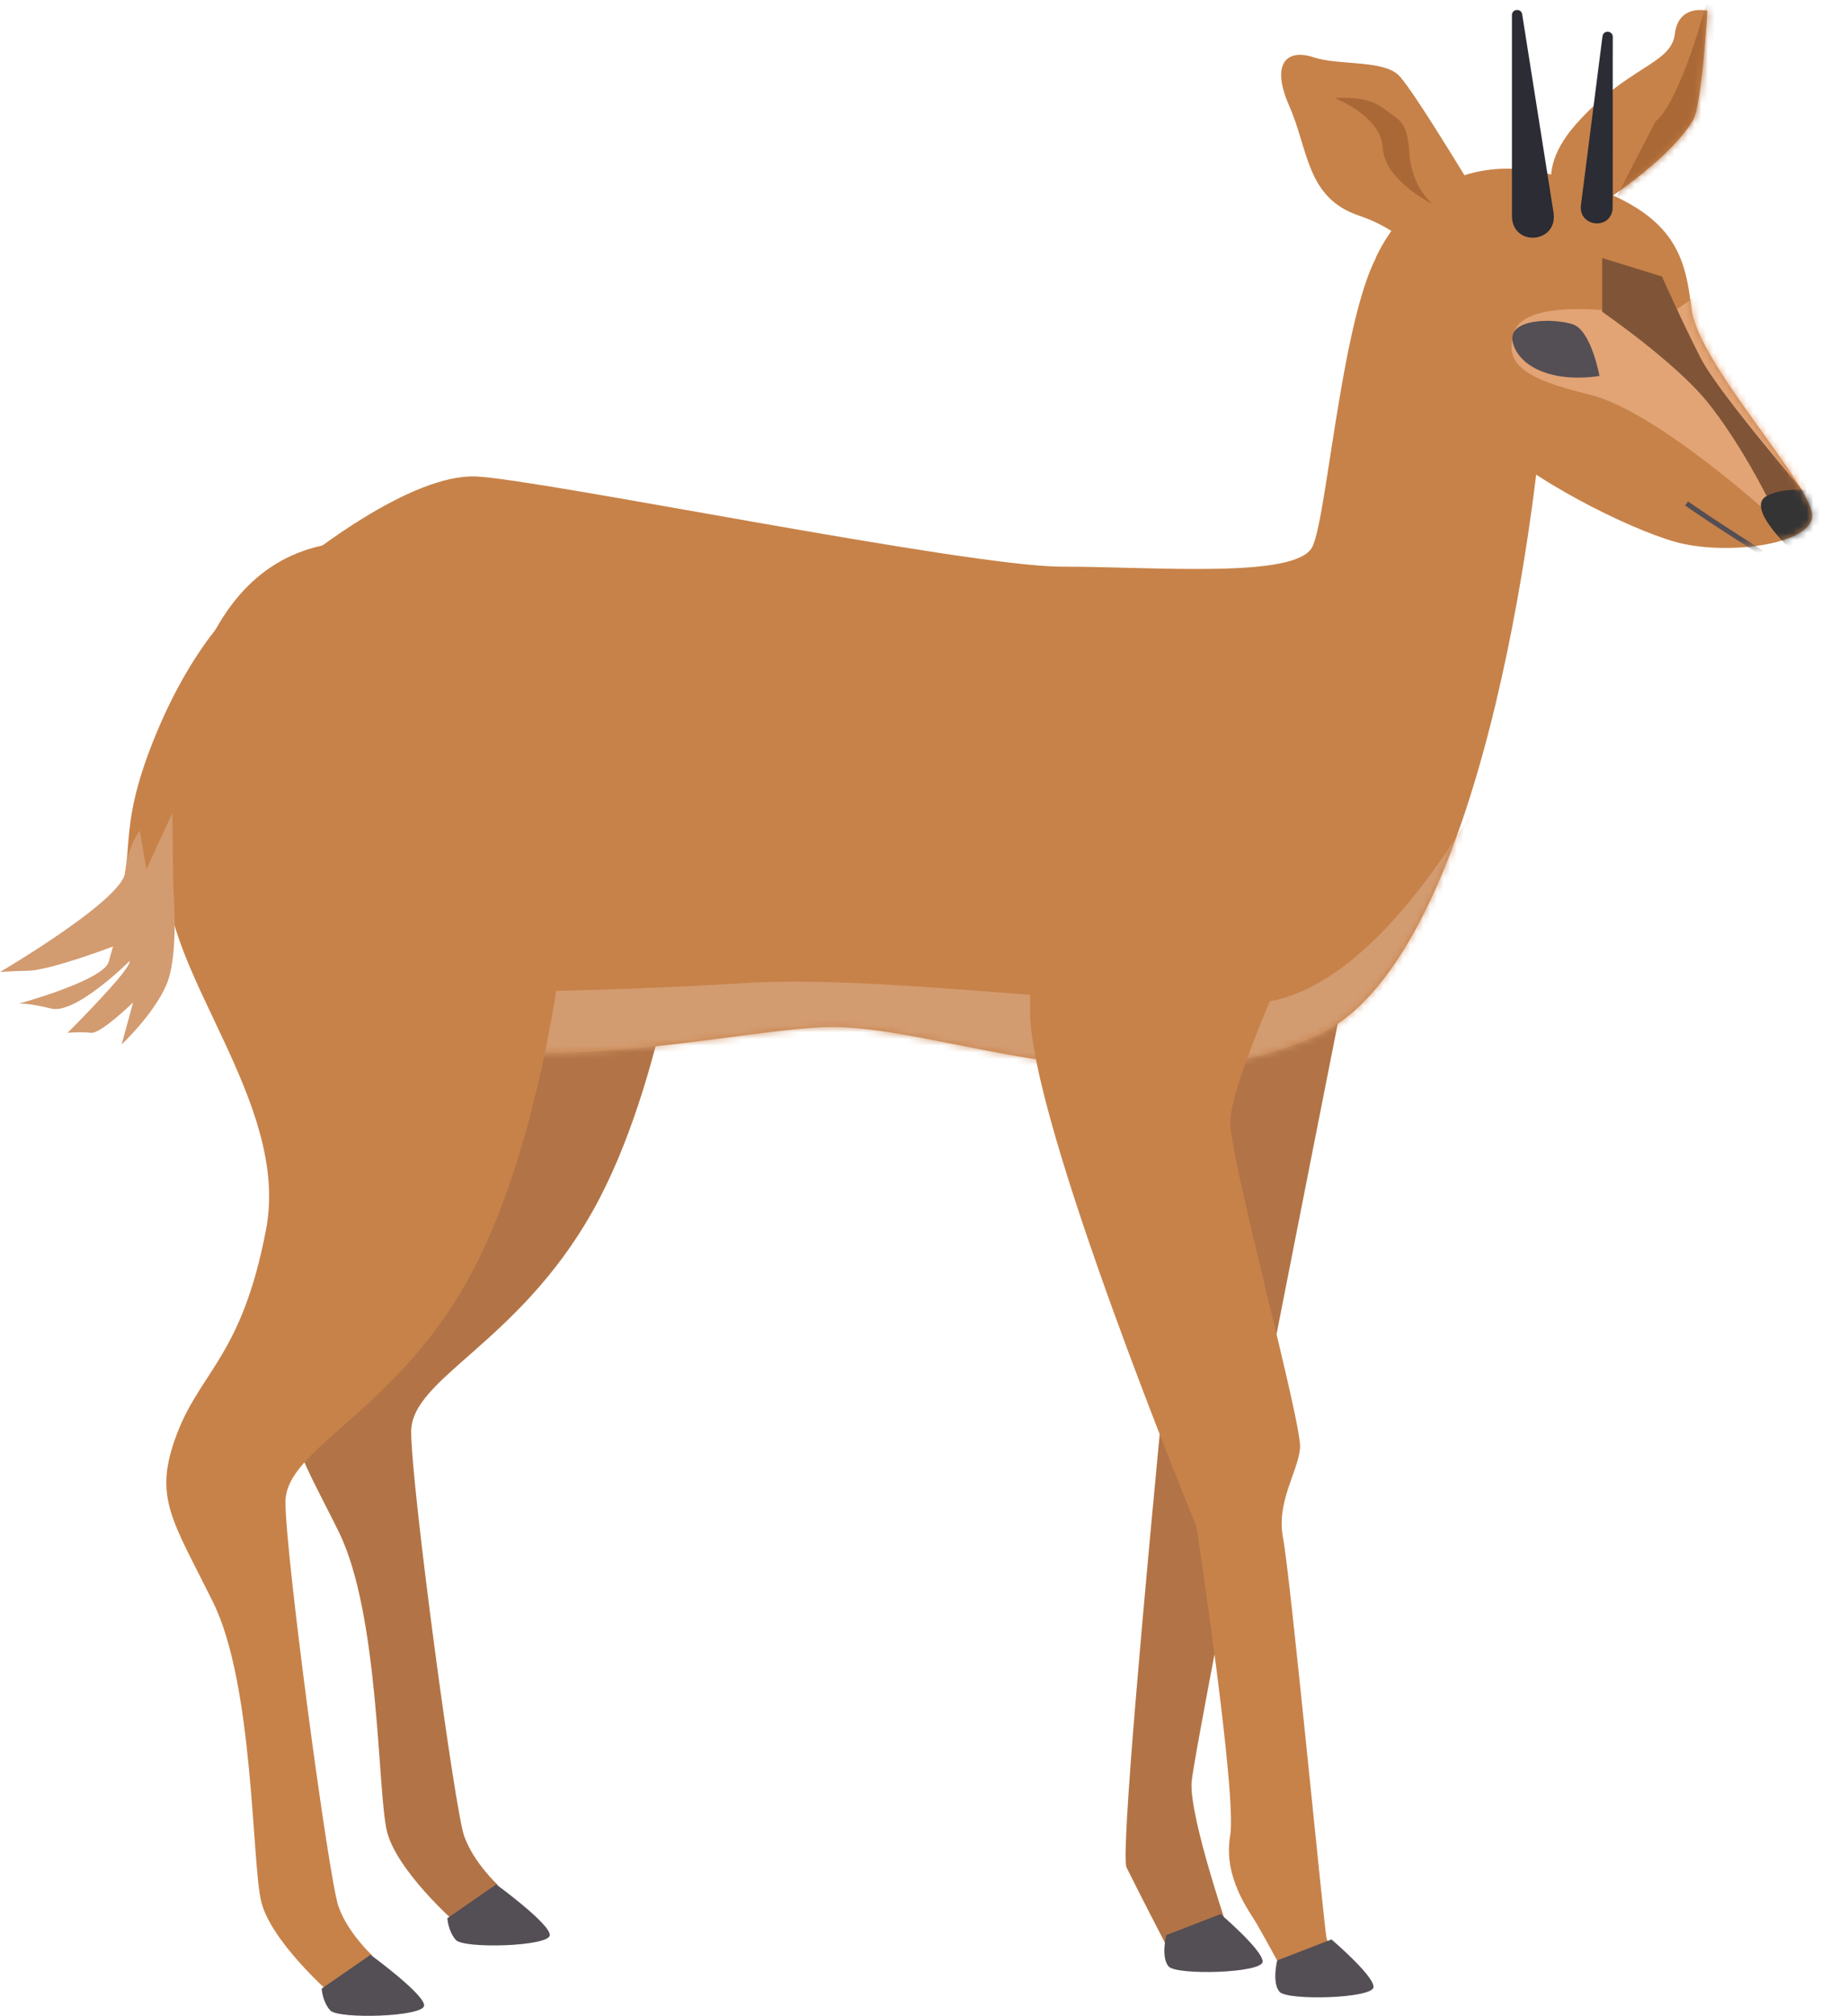 <?xml version="1.0" encoding="UTF-8"?><svg id="b" xmlns="http://www.w3.org/2000/svg" xmlns:xlink="http://www.w3.org/1999/xlink" viewBox="0 0 276.55 301.53"><defs><mask id="e" x="33.54" y="34.91" width="204.29" height="142.47" maskUnits="userSpaceOnUse"><g id="f"><path d="m230.61,64.33s-6.85,79.09-33.9,90.75c-27.05,11.66-55.18-1.46-72.13-1.46s-66.72,14.39-77.17-12.3c-10.45-26.69-19.11-42.36-10.1-50.74,9.01-8.38,24.52-19.69,33.9-19.31,9.38.37,73.57,13.49,87.64,13.49s34.98,1.83,37.51-2.91c2.53-4.74,5.04-44.1,12.63-46.65,7.59-2.56,28.85,13.12,28.85,13.12l-7.22,16.03v-.02Z" fill="#fff"/></g></mask><mask id="g" x="205.87" y="25.23" width="70.67" height="57.76" maskUnits="userSpaceOnUse"><g id="h"><path d="m205.87,38.6s7.07-17.29,26.01-12.55c18.93,4.74,20.2,11.85,21.27,20.23,1.07,8.38,18.76,26.97,18.02,31.16-.74,4.2-13.17,5.62-20.37,3.64-7.22-2-22.36-9.65-28.49-16.03-6.13-6.38-16.45-26.44-16.45-26.44v-.02Z" fill="#fff"/></g></mask><mask id="i" x="232.1" y="0" width="26.51" height="33.63" maskUnits="userSpaceOnUse"><g id="j"><path d="m234.76,32.79s-6.67-5.47,1.09-14.22c7.76-8.75,14.24-8.92,14.79-13.49.55-4.57,4.87-3.47,4.87-3.47,0,0-.84,14.22-2.16,16.4-4.37,7.2-17.67,14.95-17.67,14.95" fill="#fff"/></g></mask></defs><g id="c"><g id="d"><path d="m203.93,134.29s-25.24,126.82-25.61,132.29c-.37,5.47,6.13,24.05,6.13,24.05h-10.1s-3.97-7.65-5.76-11.29c-1.79-3.64,13.7-152.33,13.7-152.33" fill="#b27446"/><path d="m103,130.79s-3.25,30.88-14.42,50.57c-11.17,19.69-27.05,24.78-27.05,32.8s6.5,56.49,7.94,60.5c1.44,4.01,5.04,7.3,5.04,7.3l-6.5,5.47s-8.66-7.65-10.1-13.49c-1.44-5.82-1.09-32.43-7.22-44.82-6.13-12.39-9.01-15.67-5.41-25.15,3.6-9.48,9.73-11.66,13.35-30.61,3.6-18.96-15.42-38.27-14.93-53.58.49-15.3,3.39-39.91,24.17-44.42,20.78-4.49,43.77,17.63,35.11,55.43h.02Z" fill="#b27446"/><path d="m230.61,64.33s-6.85,79.09-33.9,90.75c-27.05,11.66-55.18-1.46-72.13-1.46s-66.72,14.39-77.17-12.3c-10.45-26.69-19.11-42.36-10.1-50.74,9.01-8.38,24.52-19.69,33.9-19.31,9.38.37,73.57,13.49,87.64,13.49s34.98,1.83,37.51-2.91c2.53-4.74,5.04-44.1,12.63-46.65,7.59-2.56,28.85,13.12,28.85,13.12l-7.22,16.03v-.02Z" fill="#c78249"/><g fill="none" mask="url(#e)"><path d="m226.64,109.6s-17.86,39.36-38.95,40.46c-21.09,1.1-54.64-4.37-76.54-3-21.9,1.36-42.47,1.36-42.47,1.36l4.32,21.59,132.86,7.37,26.22-57.94-5.44-9.84Z" fill="#d39b70"/></g><path d="m194.55,139.4s-10.45,22.6-10.45,28.42,10.82,45.2,10.45,48.84c-.37,3.64-3.6,8.02-2.53,13.49,1.07,5.47,6.13,58.31,6.5,59.77.37,1.46,3.97,5.47,3.97,5.47l-9.2,1.83s-4.15-7.65-5.23-9.48c-1.07-1.83-5.04-6.92-3.97-13.12,1.07-6.2-5.04-46.28-5.04-46.28,0,0-24.89-60.31-24.89-76.99s1.81-21.78,1.81-21.78" fill="#c78249"/><path d="m84.19,141.31s-3.25,30.88-14.42,50.57c-11.17,19.69-27.05,24.78-27.05,32.81s6.5,56.49,7.94,60.5c1.44,4.01,5.04,7.3,5.04,7.3l-6.5,5.47s-8.66-7.65-10.1-13.49c-1.44-5.82-1.09-32.43-7.22-44.82-6.13-12.39-9.01-15.67-5.41-25.15,3.6-9.48,9.73-11.66,13.35-30.61,3.6-18.96-15.42-38.27-14.93-53.58.49-15.3,2.56-44.22,23.34-48.71,20.78-4.49,44.59,21.92,35.93,59.74l.03-.02Z" fill="#c78249"/><path d="m205.87,38.6s7.07-17.29,26.01-12.55c18.93,4.74,20.2,11.85,21.27,20.23,1.07,8.38,18.76,26.97,18.02,31.16-.74,4.2-13.17,5.62-20.37,3.64-7.22-2-22.36-9.65-28.49-16.03-6.13-6.38-16.45-26.44-16.45-26.44v-.02Z" fill="#c78249"/><g fill="none" mask="url(#g)"><path d="m241.92,46.59s-13.46-1.86-15.23,2.88c-1.76,4.74.94,7.09,11.13,9.54,10.19,2.45,27.91,18.73,27.91,18.73l10.82-7.65-16.77-29.92-11.89,8.19-5.95-1.78-.02.02Z" fill="#e2a375"/><path d="m264.38,74.21s-4.02-8.07-8.87-14.08c-4.86-6.01-15.74-13.49-15.74-13.49v-8.04l8.94,2.76s3.05,6.86,5.81,12.24c2.77,5.37,16.71,21.47,16.71,21.47l-2.91,3.02" fill="#805437"/><path d="m272.56,73.65s-5-1.16-8.18.54c-3.17,1.7,3.39,7.76,3.39,7.76l7.71-2.35-2.91-5.95Z" fill="#353435"/><path d="m263.62,82.68s-5.35-3.42-7.51-4.85c-2.16-1.44-3.72-2.52-3.72-2.52" fill="none" stroke="#544e55" stroke-miterlimit="10" stroke-width=".75"/><path d="m239.36,56.23s-1.24-6.78-3.97-7.71c-2.73-.93-10.05-.99-8.97,2.83,1.09,3.83,6.44,5.89,12.94,4.88Z" fill="#544e55"/></g><path d="m222.14,31.15s-10.45-17.49-12.8-19.86c-2.34-2.37-9.01-1.46-12.8-2.73-3.79-1.27-6.5.73-3.6,7.3,2.9,6.57,2.53,13.75,10.45,16.4,7.92,2.65,12.08,9.11,12.08,9.11l6.67-10.21v-.02Z" fill="#c78249"/><path d="m234.76,32.79s-6.67-5.47,1.09-14.22c7.76-8.75,14.24-8.92,14.79-13.49.55-4.57,4.87-3.47,4.87-3.47,0,0-.84,14.22-2.16,16.4-4.37,7.2-17.67,14.95-17.67,14.95" fill="#c78249"/><g fill="none" mask="url(#i)"><path d="m255.5,0s-3.97,15.12-7.76,18.18l-7.99,15.44,11.83-5.05,3.89-10.38,3.13-16.65-3.13-1.52v-.03Z" fill="#aa6836"/></g><path d="m226.26,2.25v30.16c.14,4.52,6.79,4.01,6.24-.5l-4.71-29.78c-.14-.91-1.53-.82-1.53.12Z" fill="#2b2c34"/><path d="m239.81,5.41l-3.23,25.32c-.35,3.14,4.28,3.76,4.74.62.06-.51,0-25.37.03-25.84,0-.94-1.41-1.05-1.53-.09v-.02Z" fill="#2b2c34"/><path d="m199.24,290.09s6.31,5.37,6.31,7.11-12.89,2.09-14.07.73c-1.18-1.36-.35-4.69-.35-4.69l8.11-3.14Z" fill="#544e55"/><path d="m182.64,286.3s6.31,5.37,6.31,7.11-12.89,2.09-14.07.73c-1.18-1.36-.35-4.69-.35-4.69l8.11-3.14Z" fill="#544e55"/><path d="m55.45,292.4s8.02,5.85,8.02,7.57-12.89,2.09-14.07.73c-1.18-1.36-1.26-3.25-1.26-3.25l7.3-5.05h.02Z" fill="#544e55"/><path d="m74.26,281.87s8.02,5.85,8.02,7.57-12.89,2.09-14.07.73c-1.18-1.36-1.26-3.25-1.26-3.25l7.3-5.05h.02Z" fill="#544e55"/><path d="m37.05,89.11s-7.57,5.75-13.79,20.91c-6.22,15.16-2.44,17.49-6.22,26.1-3.79,8.61,7.88-.68,7.88-.68l15.25-38.95-3.11-7.37Z" fill="#c78249"/><path d="m214.41,30.55s-3.14-2.48-3.48-7.51c-.34-5.03-1.39-4.93-4-6.91-2.59-1.98-7.19-1.44-7.19-1.44,0,0,6.94,2.6,7.19,7.45s7.48,8.41,7.48,8.41Z" fill="#aa6836"/><path d="m25.93,132.8s.9,10.05-1.03,14.51c-1.93,4.46-6.7,8.92-6.7,8.92l1.72-6.29s-4.87,4.74-6.31,4.55c-1.44-.19-3.51,0-3.51,0,0,0,2.64-2.56,6.19-6.47,3.56-3.92,3.1-4.27,3.1-4.27,0,0-8.03,8.02-11.73,7.11-3.69-.91-4.87-.73-4.87-.73,0,0,12.74-3.47,13.49-6.29.75-2.82.66-2.28.66-2.28,0,0-9.29,3.55-12.71,3.64-3.42.09-4.23.19-4.23.19,0,0,18.3-10.72,18.73-14.88.43-4.17,2.18-6.26,2.18-6.26l1,5.75,3.88-8.38.15,11.18Z" fill="#d39b70"/></g></g></svg>